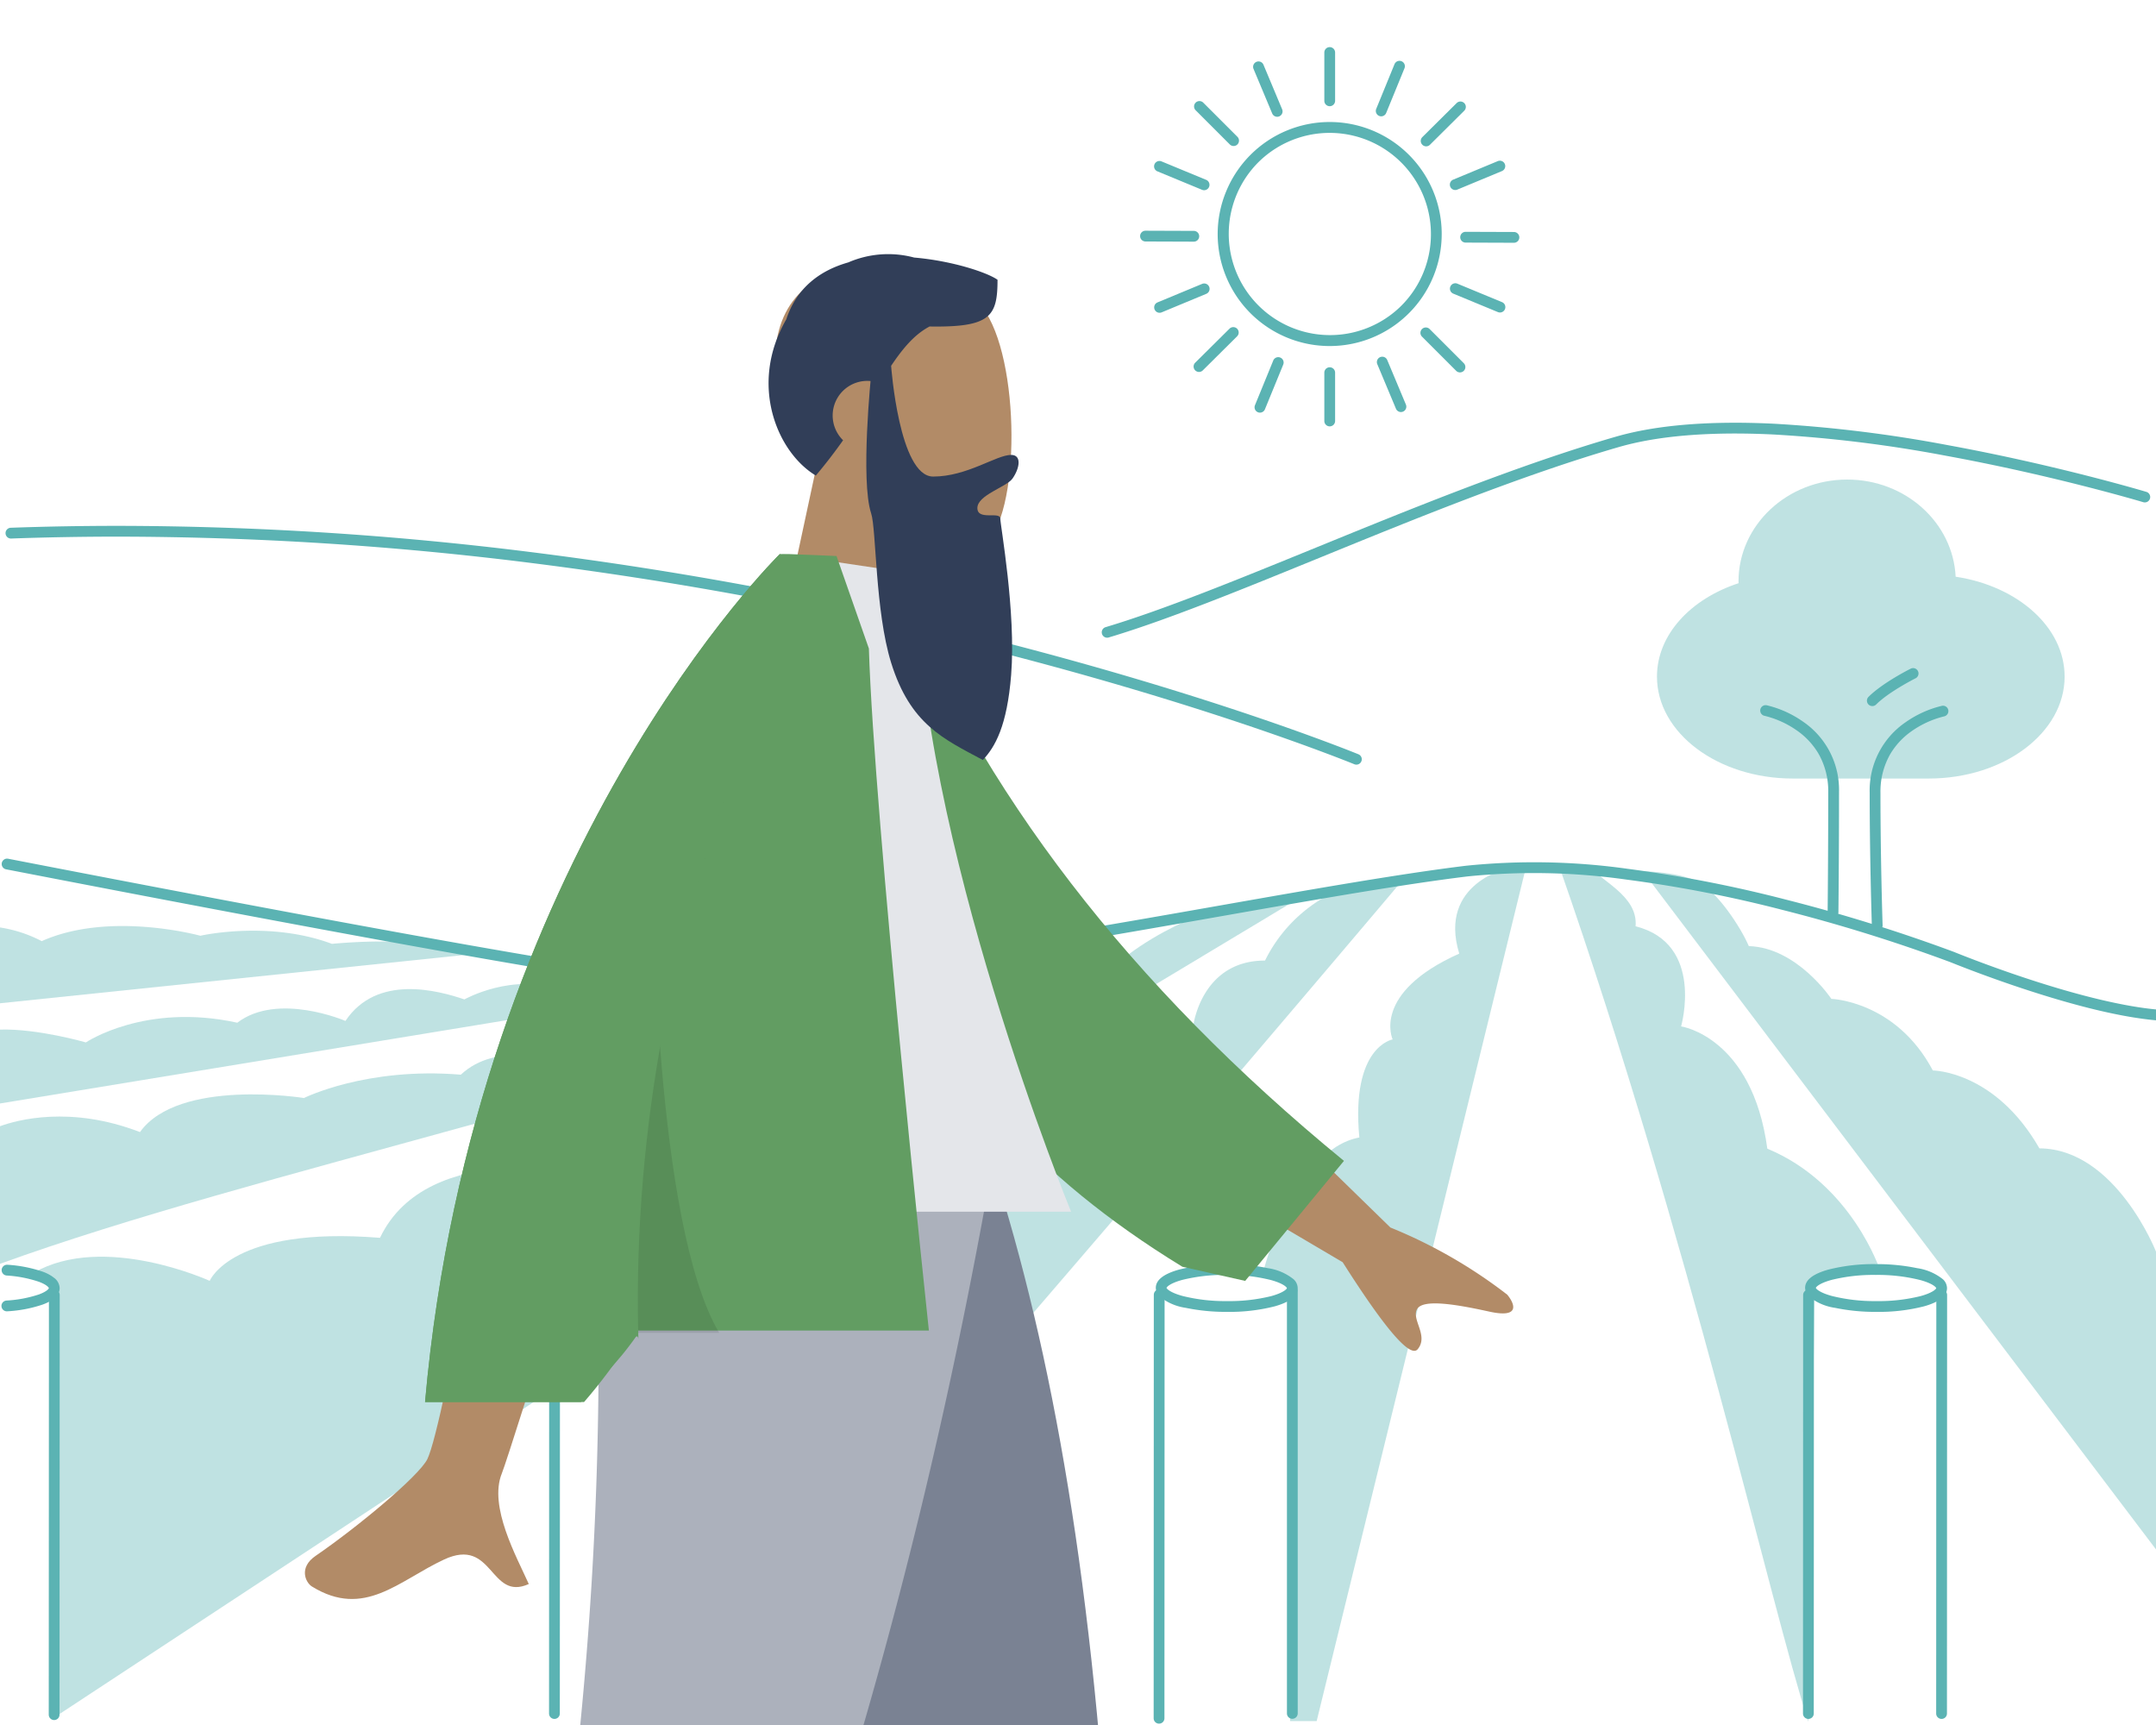 <svg xmlns="http://www.w3.org/2000/svg" xmlns:xlink="http://www.w3.org/1999/xlink" width="400" height="320" viewBox="0 0 400 320"><rect x="0" y="0" width="400" height="320" fill="#333333" stroke="none"/><defs><clipPath id="b"><rect width="400" height="320"/></clipPath></defs><g id="a" clip-path="url(#b)"><rect width="400" height="320" fill="#fff"/><path d="M400.047,223.8s-7.505-19.185-21.678-19.261c-8.258-14.421-19.771-14.449-19.771-14.449-6.846-12.912-18.825-13.283-18.825-13.283s-6.332-9.51-15.316-9.789c-1.583-3.658-5.689-9.757-9.042-11.721-3.568-2.092-10.641-2.162-10.641-2.162L400.047,279Z" transform="translate(0 8.49)" fill="#bfe2e2"/><path d="M327.892,204.6c-2.821-20.79-16-22.687-16-22.687s4.419-15.328-8.445-18.569c.509-5.856-7.017-8.57-8.153-11.044H289.31c24.181,69.23,39.272,137.342,46.189,158.61l1.2-81.96,12.152-1.678S343.6,211.1,327.892,204.6" transform="translate(0 8.49)" fill="#bfe2e2"/><path d="M270.731,168.412c-16.377,7.318-12.355,15.918-12.355,15.918s-7.779,1.288-6.178,18.192c-12.356,2.274-17.923,25.265-17.923,25.265l4.656,1.164.415,81.832h4.933l38.807-158.289H280s-13.289,2.77-9.267,15.918" transform="translate(0 8.49)" fill="#bfe2e2"/><path d="M252.453,155.184A27.641,27.641,0,0,0,234.7,169.7c-11.837,0-13.317,12.1-13.317,12.1s-13.316,0-14.8,12.1c-13.316-2.42-23.673,12.1-23.673,12.1s-22.194-2.419-26.633,14.517c-16.276-2.419-28.5,9.437-28.5,9.437l-.6,79.49s63.44-72.325,132.981-154.589Z" transform="translate(0 8.49)" fill="#bfe2e2"/><path d="M228,159.3s-17.716,4.945-26.556,17.1c-14.814-2.63-25.717,7.9-25.717,7.9s-15.727.649-25.4,11.718c0,0-17.643,2.644-24.712,10.494-10.579-2.594-15.879,2.66-15.879,2.66S79.366,202.514,70.5,221.136c-27.49-2.217-31.592,7.981-31.592,7.981S19.2,220.1,6.186,227.656c2.181-.32,3.577,1.9,4.387,5.847,1.149,21.22-.6,76.671-.6,76.671l92.31-60.727.3-19.5,9.81-3.492,12.969,1.164,116.5-70Z" transform="translate(0 8.49)" fill="#bfe2e2"/><path d="M348.178,135.933h9.658c13.923,0,25.21-8.465,25.21-18.907,0-9.16-8.686-16.795-20.216-18.534-.5-10.027-9.3-18.021-20.12-18.021-11.138,0-20.168,8.465-20.168,18.908,0,.107.016.21.017.317-8.909,2.915-15.143,9.573-15.143,17.33,0,10.442,11.287,18.907,25.21,18.907H339.5" transform="translate(0 8.49)" fill="#bfe2e2"/><path d="M198.416,165.6l-24.211,3.414s-18.707.975-29.717,9.964c-9.392-2.145-17.243,5.045-17.243,5.045s-18.514-4.216-24.776,4.361c0,0-10.235-3.782-16.976,2.489C67.966,189.411,56.4,195.2,56.4,195.2s-23.242-3.715-30.432,6.318C13.035,196.532,3.121,199.291,0,200.431v25.528c47.684-17.273,118.376-31.173,198.416-60.358" transform="translate(0 8.49)" fill="#bfe2e2"/><path d="M137.113,173.675s-21.857-2.088-32.893,1.57c-8.99-3.448-18.058,1.663-18.058,1.663-4.9-1.66-16.23-4.75-22.072,3.991,0,0-12.546-5.408-20.066.332-17.123-3.765-28.091,3.658-28.091,3.658S7.023,182.3,0,182.505v13.707Z" transform="translate(0 8.49)" fill="#bfe2e2"/><path d="M86.831,168.594s-6.688-3.658-25.249-1.995c-11.792-4.4-24.413-1.5-24.413-1.5s-16.789-4.657-29.429,1A24.779,24.779,0,0,0,0,163.561v14.061Z" transform="translate(0 8.49)" fill="#bfe2e2"/><path d="M19.783-1a20.777,20.777,0,0,1,14.7,35.479A20.783,20.783,0,1,1,11.693.634,20.654,20.654,0,0,1,19.783-1Zm0,39.566a18.788,18.788,0,0,0,7.311-36.09A18.788,18.788,0,0,0,12.472,37.09,18.664,18.664,0,0,0,19.783,38.566Z" transform="translate(220.854 54.137) rotate(-67.5)" fill="#5bb3b3"/><path d="M0,9.961a1,1,0,0,1-1-1V0A1,1,0,0,1,0-1,1,1,0,0,1,1,0V8.961A1,1,0,0,1,0,9.961Z" transform="translate(246.701 9.74)" fill="#5bb3b3"/><path d="M0,9.961a1,1,0,0,1-1-1V0A1,1,0,0,1,0-1,1,1,0,0,1,1,0V8.961A1,1,0,0,1,0,9.961Z" transform="translate(246.701 69.133)" fill="#5bb3b3"/><path d="M6.337,7.337a1,1,0,0,1-.707-.293L-.707.707a1,1,0,0,1,0-1.414,1,1,0,0,1,1.414,0L7.044,5.63a1,1,0,0,1-.707,1.707Z" transform="translate(222.534 19.75)" fill="#5bb3b3"/><path d="M6.337,7.337a1,1,0,0,1-.707-.293L-.707.707a1,1,0,0,1,0-1.414,1,1,0,0,1,1.414,0L7.044,5.63a1,1,0,0,1-.707,1.707Z" transform="translate(264.531 61.748)" fill="#5bb3b3"/><path d="M8.961,1.032h0L0,1A1,1,0,0,1-1,0,1,1,0,0,1,0-1l8.961.032a1,1,0,0,1,0,2Z" transform="translate(271.917 44.004)" fill="#5bb3b3"/><path d="M8.961,1.032h0L0,1A1,1,0,0,1-1,0,1,1,0,0,1,0-1l8.961.032a1,1,0,0,1,0,2Z" transform="translate(212.524 43.798)" fill="#5bb3b3"/><path d="M0,7.315a1,1,0,0,1-.71-.3,1,1,0,0,1,0-1.414L5.654-.71a1,1,0,0,1,1.414,0,1,1,0,0,1,0,1.414L.7,7.025A1,1,0,0,1,0,7.315Z" transform="translate(264.593 19.834)" fill="#5bb3b3"/><path d="M0,7.315a1,1,0,0,1-.71-.3,1,1,0,0,1,0-1.414L5.654-.71a1,1,0,0,1,1.414,0,1,1,0,0,1,0,1.414L.7,7.025A1,1,0,0,1,0,7.315Z" transform="translate(222.451 61.686)" fill="#5bb3b3"/><path d="M0,9.293a1,1,0,0,1-.378-.075,1,1,0,0,1-.547-1.3L2.469-.379a1,1,0,0,1,1.3-.547A1,1,0,0,1,4.32.379L.925,8.672A1,1,0,0,1,0,9.293Z" transform="translate(256.252 12.286)" fill="#5bb3b3"/><path d="M0,9.293a1,1,0,0,1-.378-.075,1,1,0,0,1-.547-1.3L2.469-.379a1,1,0,0,1,1.3-.547A1,1,0,0,1,4.32.379L.925,8.672A1,1,0,0,1,0,9.293Z" transform="translate(233.757 67.255)" fill="#5bb3b3"/><path d="M3.464,9.265a1,1,0,0,1-.923-.614L-.922.387A1,1,0,0,1-.387-.922,1,1,0,0,1,.922-.387L4.386,7.878a1,1,0,0,1-.922,1.387Z" transform="translate(233.488 12.397)" fill="#5bb3b3"/><path d="M3.464,9.265a1,1,0,0,1-.923-.614L-.922.387A1,1,0,0,1-.387-.922,1,1,0,0,1,.922-.387L4.386,7.878a1,1,0,0,1-.922,1.387Z" transform="translate(256.45 67.172)" fill="#5bb3b3"/><path d="M8.281,4.423A1,1,0,0,1,7.9,4.347L-.382.924A1,1,0,0,1-.924-.382,1,1,0,0,1,.382-.924L8.663,2.5a1,1,0,0,1-.382,1.924Z" transform="translate(270.006 53.548)" fill="#5bb3b3"/><path d="M8.281,4.423A1,1,0,0,1,7.9,4.347L-.382.924A1,1,0,0,1-.924-.382,1,1,0,0,1,.382-.924L8.663,2.5a1,1,0,0,1-.382,1.924Z" transform="translate(215.115 30.863)" fill="#5bb3b3"/><path d="M0,4.436a1,1,0,0,1-.924-.617,1,1,0,0,1,.54-1.307L7.893-.924A1,1,0,0,1,9.2-.383,1,1,0,0,1,8.659.924L.383,4.36A1,1,0,0,1,0,4.436Z" transform="translate(269.991 30.813)" fill="#5bb3b3"/><path d="M0,4.436a1,1,0,0,1-.924-.617,1,1,0,0,1,.54-1.307L7.893-.924A1,1,0,0,1,9.2-.383,1,1,0,0,1,8.659.924L.383,4.36A1,1,0,0,1,0,4.436Z" transform="translate(215.136 53.586)" fill="#5bb3b3"/><path d="M251.649,133.358a1,1,0,0,1-.38-.075c-.071-.029-7.249-2.971-19.876-7.228-11.653-3.929-30.463-9.812-53.9-15.534A699.9,699.9,0,0,0,98.186,95.9a619.472,619.472,0,0,0-76.262-4.84q-10.019,0-19.858.353a1,1,0,0,1-.072-2q9.871-.354,19.929-.354A621.42,621.42,0,0,1,98.46,93.922a701.922,701.922,0,0,1,79.553,14.667c23.5,5.739,42.365,11.642,54.053,15.583,12.674,4.274,19.891,7.232,19.963,7.261a1,1,0,0,1-.381,1.925Z" transform="translate(0 8.49)" fill="#5bb3b3"/><path d="M205.407,109.809a1,1,0,0,1-.286-1.958c10.686-3.191,24.471-8.817,39.065-14.773,17.633-7.2,37.619-15.353,55.573-20.552,7.526-2.179,17.4-2.991,29.347-2.413a248.7,248.7,0,0,1,32.261,3.973c20.23,3.7,36.7,8.624,36.861,8.673a1,1,0,0,1-.576,1.915c-.163-.049-16.541-4.943-36.666-8.625A246.638,246.638,0,0,0,329,72.11c-11.722-.566-21.372.22-28.684,2.337-17.852,5.169-37.786,13.3-55.374,20.482-14.64,5.975-28.469,11.618-39.248,14.837A1,1,0,0,1,205.407,109.809Z" transform="translate(0 8.49)" fill="#5bb3b3"/><path d="M347.956,226.013h.128a36.772,36.772,0,0,1,7.61.752,9.9,9.9,0,0,1,4.791,2.074,2.294,2.294,0,0,1,.741,1.644c-.007,1.436-1.441,2.567-4.263,3.361a33.9,33.9,0,0,1-8.794,1.029h-.127a36.781,36.781,0,0,1-7.611-.752,9.9,9.9,0,0,1-4.791-2.073,2.293,2.293,0,0,1-.74-1.643c.008-1.436,1.442-2.567,4.264-3.361A33.886,33.886,0,0,1,347.956,226.013Zm.213,6.86a32.275,32.275,0,0,0,8.126-.92c2.339-.638,2.913-1.342,2.93-1.481-.016-.14-.591-.851-2.952-1.5a32.467,32.467,0,0,0-8.2-.955h-.122a32.257,32.257,0,0,0-8.128.92c-2.339.639-2.913,1.342-2.93,1.482.016.139.594.852,2.956,1.5a32.491,32.491,0,0,0,8.193.954Z" transform="translate(0 8.49)" fill="#5bb3b3"/><path d="M0,78.635H0a1,1,0,0,1-1-1L-.973,0a1,1,0,0,1,1-1,1,1,0,0,1,1,1L1,77.635A1,1,0,0,1,0,78.635Z" transform="translate(335.506 240.236)" fill="#5bb3b3"/><path d="M0,78.635H0a1,1,0,0,1-1-1L-.973,0a1,1,0,0,1,1-1,1,1,0,0,1,1,1L1,77.635A1,1,0,0,1,0,78.635Z" transform="translate(360.216 240.238)" fill="#5bb3b3"/><path d="M1.308,234.769a1,1,0,0,1-.073-2,23.123,23.123,0,0,0,5.987-1.131c1.51-.56,1.839-1.071,1.84-1.168s-.324-.611-1.835-1.179a23.159,23.159,0,0,0-6-1.163,1,1,0,0,1,.158-1.994,24.79,24.79,0,0,1,6.549,1.285,7.348,7.348,0,0,1,2.118,1.151,2.456,2.456,0,0,1,1.013,1.911c-.006,1.241-1.064,2.262-3.145,3.033a24.755,24.755,0,0,1-6.533,1.25Z" transform="translate(0 8.49)" fill="#5bb3b3"/><path d="M0,78.843H0a1,1,0,0,1-1-1L-.967,0a1,1,0,0,1,1-1,1,1,0,0,1,1,1L1,77.843A1,1,0,0,1,0,78.843Z" transform="translate(10.045 240.238)" fill="#5bb3b3"/><path d="M227.491,226.013h.128a36.772,36.772,0,0,1,7.61.752,9.9,9.9,0,0,1,4.791,2.074,2.294,2.294,0,0,1,.741,1.644c-.007,1.436-1.441,2.567-4.263,3.361a33.9,33.9,0,0,1-8.794,1.029h-.127a36.781,36.781,0,0,1-7.611-.752,9.9,9.9,0,0,1-4.791-2.074,2.293,2.293,0,0,1-.74-1.643c.008-1.436,1.442-2.567,4.264-3.361A33.886,33.886,0,0,1,227.491,226.013Zm.213,6.86a32.275,32.275,0,0,0,8.126-.92c2.339-.638,2.913-1.341,2.93-1.481-.016-.14-.591-.851-2.952-1.5a32.467,32.467,0,0,0-8.2-.955h-.122a32.257,32.257,0,0,0-8.128.92c-2.339.639-2.913,1.342-2.93,1.482.016.139.594.852,2.956,1.5a32.491,32.491,0,0,0,8.193.954Z" transform="translate(0 8.49)" fill="#5bb3b3"/><path d="M0,79.314a1,1,0,0,1-1-1V0A1,1,0,0,1,0-1,1,1,0,0,1,1,0V78.314A1,1,0,0,1,0,79.314Z" transform="translate(239.765 239.535)" fill="#5bb3b3"/><path d="M0,79.555H0a1,1,0,0,1-1-1L-.97,0a1,1,0,0,1,1-1,1,1,0,0,1,1,1L1,78.555A1,1,0,0,1,0,79.555Z" transform="translate(215.037 240.195)" fill="#5bb3b3"/><path d="M115.314,226.013h.128a36.772,36.772,0,0,1,7.61.752,9.9,9.9,0,0,1,4.791,2.074,2.294,2.294,0,0,1,.741,1.644c-.007,1.436-1.441,2.567-4.263,3.361a33.9,33.9,0,0,1-8.794,1.029H115.4a36.781,36.781,0,0,1-7.611-.752A9.9,9.9,0,0,1,103,232.047a2.293,2.293,0,0,1-.74-1.643c.008-1.436,1.442-2.567,4.264-3.361A33.886,33.886,0,0,1,115.314,226.013Zm.213,6.86a32.275,32.275,0,0,0,8.126-.92c2.339-.638,2.913-1.341,2.93-1.481-.016-.14-.591-.851-2.952-1.5a32.467,32.467,0,0,0-8.2-.955h-.122a32.257,32.257,0,0,0-8.128.92c-2.339.639-2.913,1.342-2.93,1.482.016.139.594.852,2.956,1.5a32.491,32.491,0,0,0,8.193.954Z" transform="translate(0 8.49)" fill="#5bb3b3"/><path d="M0,79.393H-.005A1,1,0,0,1-1,78.388L-.59-.005A1,1,0,0,1,.415-1,1,1,0,0,1,1.41.005L1,78.4A1,1,0,0,1,0,79.393Z" transform="translate(127.177 239.535)" fill="#5bb3b3"/><path d="M0,78.691H0a1,1,0,0,1-1-1L-.973,0a1,1,0,0,1,1-1,1,1,0,0,1,1,1L1,77.691A1,1,0,0,1,0,78.691Z" transform="translate(102.863 240.181)" fill="#5bb3b3"/><path d="M400.159,180.79q-.044,0-.089,0c-6.329-.558-14.7-2.552-24.89-5.926-7.428-2.46-13.152-4.8-13.414-4.9a302.785,302.785,0,0,0-30.956-9.63,240.172,240.172,0,0,0-29.079-5.657A122.229,122.229,0,0,0,272.2,154.1c-12.092,1.476-28.432,4.35-45.731,7.393-17.81,3.133-38,6.683-56.48,9.2-21.163,2.887-37.121,4.02-48.781,3.463-1.105.037-6.16-.572-17.325-2.4-14.342-2.352-43.808-7.553-102.74-18.979a1,1,0,1,1,.381-1.963c107.547,20.851,118.762,21.347,119.573,21.347h.006a.39.39,0,0,1,.156,0c11.54.556,27.392-.571,48.461-3.445,18.445-2.516,38.611-6.063,56.4-9.193,17.326-3.048,33.691-5.926,45.836-7.408a124.222,124.222,0,0,1,30.04.569,242.254,242.254,0,0,1,29.334,5.708,304.4,304.4,0,0,1,31.17,9.7l.019.007c.057.023,5.8,2.378,13.305,4.862,9.893,3.276,18.338,5.291,24.423,5.828a1,1,0,0,1-.087,2Z" transform="translate(0 8.49)" fill="#5bb3b3"/><path d="M340.079,161.724h-.012a1,1,0,0,1-.988-1.011c0-.1.111-9.8.111-22.259a13.946,13.946,0,0,0-1.831-7.174,13.806,13.806,0,0,0-4.044-4.3,17.66,17.66,0,0,0-5.925-2.675,1,1,0,1,1,.392-1.961,19.527,19.527,0,0,1,6.68,3,15.309,15.309,0,0,1,6.729,13.109c0,12.467-.11,22.185-.111,22.281A1,1,0,0,1,340.079,161.724Z" transform="translate(0 8.49)" fill="#5bb3b3"/><path d="M348.28,164.163a1,1,0,0,1-1-.967c0-.12-.4-12.165-.4-24.642a15.309,15.309,0,0,1,6.729-13.109,19.527,19.527,0,0,1,6.68-3,1,1,0,0,1,.393,1.961,17.826,17.826,0,0,0-5.983,2.715,13.775,13.775,0,0,0-4.009,4.292,13.959,13.959,0,0,0-1.811,7.139c0,12.445.392,24.456.4,24.576a1,1,0,0,1-.966,1.032Z" transform="translate(0 8.49)" fill="#5bb3b3"/><path d="M347.369,122.492a1,1,0,0,1-.707-1.707c2.606-2.606,7.611-5.123,7.823-5.229a1,1,0,1,1,.894,1.789c-.057.029-4.93,2.482-7.3,4.855A1,1,0,0,1,347.369,122.492Z" transform="translate(0 8.49)" fill="#5bb3b3"/><g transform="translate(-46 -19)"><path d="M0,78.117l8.841-41.21C3.911,31.12.573,24.026,1.131,16.079c1.607-22.9,33.486-17.863,39.686-6.3s5.465,40.877-2.549,42.943c-3.2.824-10-1.194-16.935-5.371l4.35,30.772Z" transform="translate(188.713 68.256)" fill="#b28b67"/><path d="M29.864,13.431c-3.62,1.912-6.148,5.625-9.206,10.533a6.422,6.422,0,0,0-6.834,10.571c-1.486,2.1-3.151,4.288-5.059,6.548C1.6,36.783-3.72,24.194,3.287,12.1c1.937-5.924,6.322-9.088,11.5-10.558a18.627,18.627,0,0,1,12.226-.9c7.206.618,13.641,2.815,15.464,4.12,0,6.822-1.322,8.846-12.613,8.668Z" transform="translate(188.593 66.137)" fill="#313e58"/><path d="M6098.877,7341.1v0h-45.589c-15.06-62.214-26.41-110.694-33.737-144.1h58.738c2.714,9.056,5.193,18.732,7.37,28.762,2.266,10.439,4.281,21.617,5.99,33.223,1.77,12.014,3.269,24.884,4.457,38.254,1.226,13.793,2.158,28.55,2.771,43.858Z" transform="translate(-5846.133 -6955.367)" fill="#7a8293"/><path d="M6099.4,7341.6h-46.5l-.092-.382c-15.059-62.211-26.411-110.7-33.74-144.107l-.133-.607h59.731l.107.356c2.716,9.06,5.2,18.75,7.38,28.8,2.267,10.446,4.284,21.635,6,33.256,1.77,12.014,3.271,24.895,4.46,38.282,1.226,13.8,2.159,28.562,2.772,43.883Zm-45.716-1h44.675c-.613-15.119-1.538-29.69-2.749-43.314-1.188-13.369-2.687-26.23-4.454-38.226-1.708-11.6-3.722-22.765-5.984-33.189-2.147-9.893-4.587-19.435-7.254-28.368h-57.744C6027.489,7230.815,6038.762,7278.955,6053.682,7340.6Z" transform="translate(-5846.133 -6955.367)" fill="rgba(0,0,0,0)"/><path d="M6042.715,7341.1h-43.777a724.6,724.6,0,0,0,8.267-73.521c1.407-23.329,1.642-46.414.72-70.576h72.442c-4.792,26.231-10.214,50.762-16.575,75-6.184,23.56-13.078,46.162-21.077,69.1Z" transform="translate(-5851.419 -6955.367)" fill="#acb1bc"/><path d="M6043.07,7341.6h-44.72l.094-.581a724.03,724.03,0,0,0,8.261-73.47c1.406-23.312,1.641-46.381.719-70.527l-.02-.519h73.562l-.108.59c-4.793,26.238-10.217,50.782-16.583,75.032-6.185,23.566-13.083,46.182-21.088,69.139Zm-43.544-1h42.834c7.947-22.817,14.8-45.3,20.949-68.729,6.311-24.044,11.7-48.377,16.458-74.368h-71.323c.9,23.991.657,46.928-.74,70.106A724.685,724.685,0,0,1,5999.526,7340.6Z" transform="translate(-5851.419 -6955.367)" fill="rgba(0,0,0,0)"/><path d="M8.512,0,41.288,26.818A91.883,91.883,0,0,1,63.972,37.344c1.4,1.412,3.024,4.209-3.028,3.423s-12.454-1.34-13.4.689,2.6,4.7.759,7.408Q46.461,51.571,33.022,34L0,18.232Z" transform="matrix(0.996, 0.087, -0.087, 0.996, 265.172, 216.411)" fill="#b28b67"/><path d="M54.408,0S31.071,58.43,26.681,64c-2.146,2.723-15.209,9.607-24.033,13.251C-.894,78.714-.191,81.7.823,82.667c8.251,7.878,15.976,2.278,25.009.2,9.9-2.275,6.621,9.393,14.438,7.716-1.148-5.379-4.33-15.61-.632-21.1C42.1,65.829,76.264,4.735,76.264,4.735Z" transform="matrix(0.978, -0.208, 0.208, 0.978, 85.88, 232.635)" fill="#b28b67"/><path d="M0,2.388,9.08,0q29.009,57.386,92.58,100.8L85.34,124.581l-11.839-1.6C15.319,94.048,2.837,51.577,0,2.388Z" transform="matrix(0.996, 0.087, -0.087, 0.996, 202.858, 125.109)" fill="#629d62"/><path d="M0,121.992H82.4S53.764,52.369,53.764,3.7L28.908,0C9.374,31.417,3.858,70.1,0,121.992Z" transform="translate(162.313 121.782)" fill="#e4e6ea"/><path d="M0,144.043H73.837S63.66,48.915,62.707,17.525L56.7.361S50.742.1,47.83,0H46.208C28.7,31.417,3.457,92.147,0,144.043Z" transform="translate(144.496 121.782)" fill="#629d62"/><path d="M65.816,0S9.011,55.641,0,157.306H29.5c6.628-7.633,9.716-13.936,10.076-11.743C37.338,65.938,72.767,6.179,72.767,6.179Z" transform="translate(124.859 121.782)" fill="#629d62"/><path d="M12.306,0s.281,63.282,12.306,83.468H0Z" transform="translate(154.821 182.777)" fill="rgba(0,0,0,0.1)"/><path d="M65.816,0S9.011,55.641,0,157.306H28.936c3.685-4.848,6.212-6.344,10.616-12.718C37.634,65.438,72.767,6.179,72.767,6.179Z" transform="translate(124.859 121.781)" fill="#629d62"/><path d="M3.755,0s1.474,20.544,7.8,20.544,11.7-4.017,14.472-4.017c2.024,0,1.572,2.533.23,4.41-1.107,1.549-6.5,3.042-6.5,5.444s4.258.544,4.258,1.968c0,1.27,2.936,17.3,2.008,28.981-.753,9.474-2.96,13.359-5.251,15.791C13.455,69.207,7.309,66.5,3.755,55.074c-2.971-9.553-2.744-24.8-3.7-27.68-2.034-6.143,0-25.8,0-25.8Z" transform="translate(207.574 86.861)" fill="#313e58"/></g></g></svg>